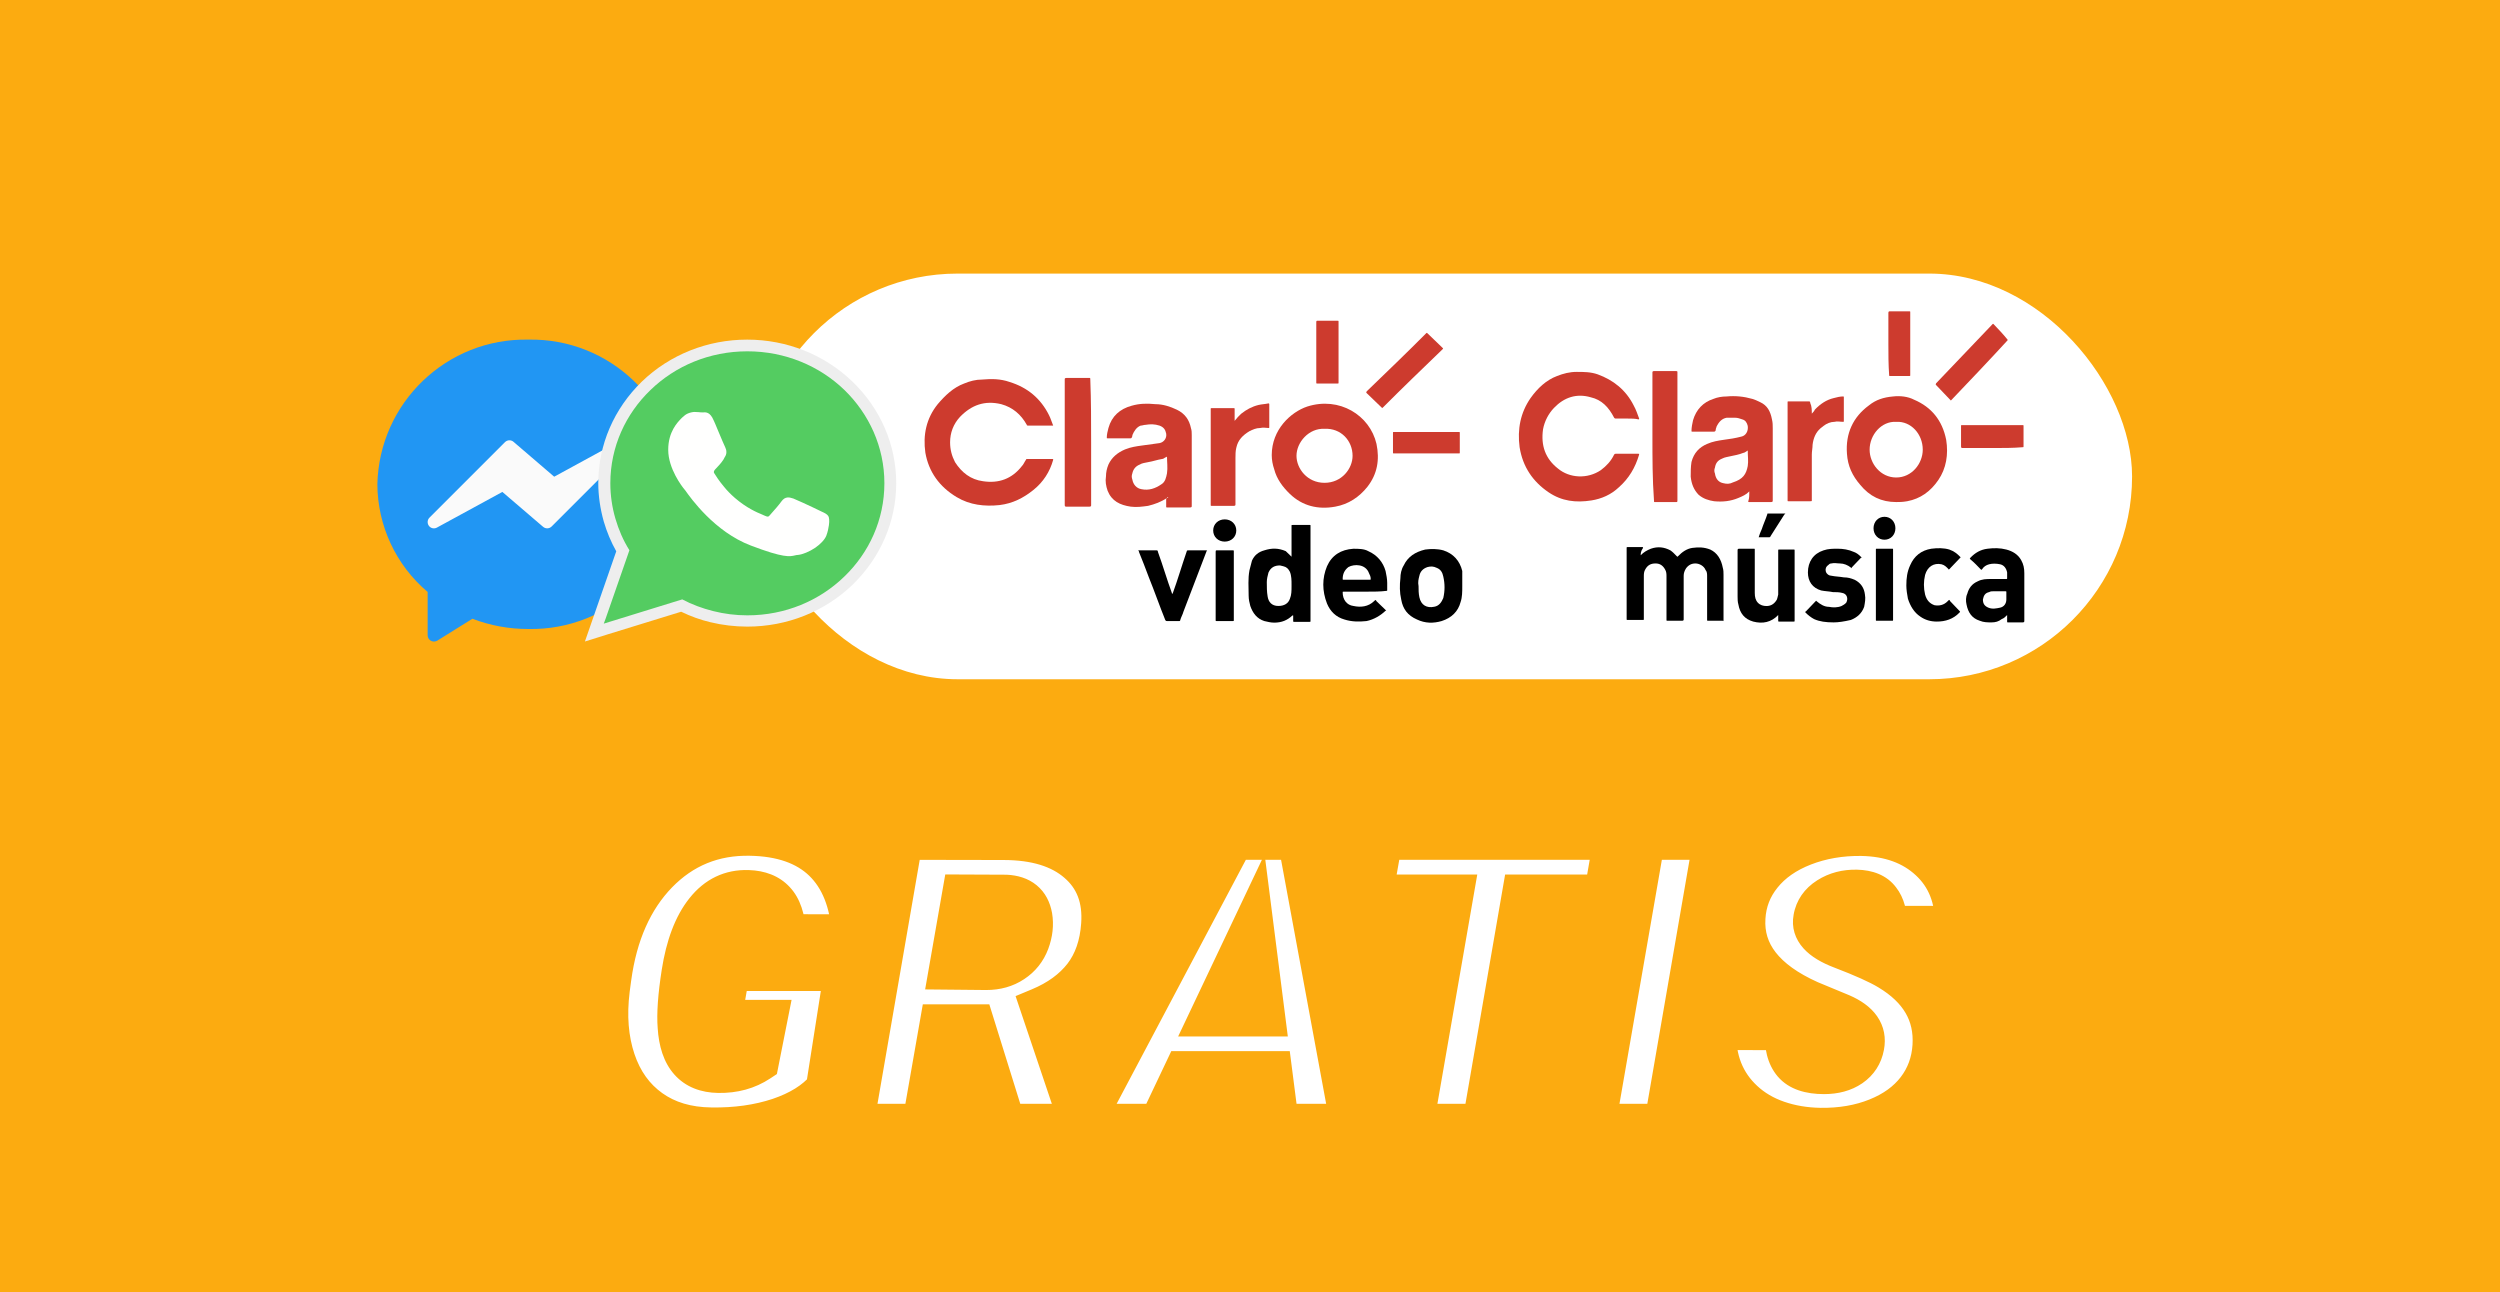 <svg width="265" height="137" viewBox="0 0 265 137" fill="none" xmlns="http://www.w3.org/2000/svg">
<rect width="265" height="137" fill="#FCAB10"/>
<g filter="url(#filter0_d)">
<path d="M85.419 111.329C84.298 112.642 82.664 113.66 80.518 114.385C78.371 115.096 75.992 115.431 73.381 115.39C70.879 115.362 68.767 114.733 67.044 113.503C65.321 112.272 64.091 110.557 63.352 108.355C62.614 106.154 62.416 103.673 62.758 100.911L62.922 99.681C63.551 95.046 65.178 91.375 67.803 88.668C70.441 85.961 73.668 84.642 77.482 84.71C80.818 84.765 83.382 85.66 85.173 87.397C86.964 89.133 87.962 91.642 88.167 94.923L81.44 94.902C81.345 93.303 80.948 92.134 80.251 91.395C79.567 90.657 78.59 90.268 77.318 90.227C75.432 90.158 73.873 90.903 72.643 92.462C71.412 94.007 70.571 96.222 70.12 99.106C69.737 101.567 69.601 103.481 69.71 104.849C69.915 108.144 71.398 109.812 74.16 109.853C75.828 109.88 77.291 109.477 78.549 108.643L79.472 103.987H74.611L75.473 99.045H87.347L85.419 111.329ZM101.395 104.459H97.498L95.652 115H88.639L93.807 85.141L104.348 85.161C107.725 85.161 110.322 85.954 112.141 87.54C113.973 89.112 114.793 91.266 114.602 94C114.451 96.16 113.829 97.951 112.735 99.373C111.642 100.781 110.11 101.896 108.142 102.716L112.161 114.651V115H104.676L101.395 104.459ZM98.441 98.901L102.543 98.942C103.664 98.942 104.635 98.669 105.455 98.122C106.289 97.575 106.884 96.83 107.239 95.887C107.595 94.93 107.697 94.007 107.547 93.118C107.273 91.601 106.303 90.801 104.635 90.719L99.877 90.698L98.441 98.901ZM132.956 109.422H123.42L120.774 115H113.043L128.854 85.141H135.458L140.975 115H133.674L132.956 109.422ZM126.045 103.864H132.238L130.926 93.569L126.045 103.864ZM167.922 90.698H159.227L155.022 115H147.988L152.213 90.698H143.661L144.646 85.141H168.886L167.922 90.698ZM174.3 115H167.286L172.475 85.141H179.468L174.3 115ZM195.73 106.92C196.031 105.375 195.197 104.179 193.229 103.331L189.865 101.937C185.148 99.817 182.906 96.933 183.139 93.282C183.234 91.614 183.809 90.131 184.861 88.832C185.914 87.519 187.37 86.501 189.229 85.776C191.089 85.052 193.119 84.703 195.32 84.731C198.273 84.785 200.646 85.647 202.437 87.314C204.241 88.982 205.13 91.218 205.103 94.02H198.13C198.171 92.872 197.925 91.956 197.392 91.272C196.872 90.575 196.011 90.213 194.808 90.186C193.632 90.158 192.593 90.432 191.69 91.006C190.788 91.58 190.255 92.353 190.091 93.323C189.831 94.69 190.843 95.811 193.126 96.686C195.423 97.561 197.091 98.314 198.13 98.942C201.397 100.897 202.929 103.536 202.724 106.858C202.614 108.581 202.061 110.092 201.062 111.391C200.064 112.689 198.677 113.694 196.899 114.405C195.136 115.116 193.153 115.458 190.952 115.431C189.339 115.403 187.842 115.15 186.461 114.672C185.08 114.193 183.897 113.496 182.913 112.58C180.917 110.734 179.96 108.308 180.042 105.3L187.076 105.32C186.994 106.852 187.288 108.014 187.958 108.807C188.628 109.586 189.756 109.976 191.342 109.976C192.518 109.976 193.495 109.709 194.274 109.176C195.067 108.629 195.553 107.877 195.73 106.92Z" fill="white"/>
<path d="M85.419 111.329L86.94 112.628L87.307 112.198L87.395 111.639L85.419 111.329ZM80.518 114.385L81.146 116.283L81.157 116.28L80.518 114.385ZM73.381 115.39L73.412 113.39L73.403 113.39L73.381 115.39ZM62.758 100.911L60.775 100.647L60.774 100.656L60.773 100.665L62.758 100.911ZM62.922 99.681L60.94 99.412L60.939 99.416L62.922 99.681ZM67.803 88.668L66.371 87.272L66.367 87.276L67.803 88.668ZM77.482 84.71L77.447 86.71L77.45 86.71L77.482 84.71ZM88.167 94.923L88.161 96.923L90.296 96.929L90.163 94.798L88.167 94.923ZM81.44 94.902L79.444 95.022L79.556 96.897L81.434 96.902L81.44 94.902ZM80.251 91.395L78.784 92.754L78.79 92.762L78.797 92.769L80.251 91.395ZM77.318 90.227L77.246 92.225L77.254 92.225L77.318 90.227ZM72.643 92.462L74.207 93.708L74.212 93.701L72.643 92.462ZM70.12 99.106L68.144 98.797L68.144 98.799L70.12 99.106ZM69.71 104.849L71.706 104.724L71.705 104.707L71.704 104.689L69.71 104.849ZM74.16 109.853L74.193 107.853L74.19 107.853L74.16 109.853ZM78.549 108.643L79.654 110.309L80.349 109.849L80.511 109.031L78.549 108.643ZM79.472 103.987L81.433 104.376L81.907 101.987H79.472V103.987ZM74.611 103.987L72.641 103.644L72.233 105.987H74.611V103.987ZM75.473 99.045V97.045H73.791L73.502 98.701L75.473 99.045ZM87.347 99.045L89.323 99.355L89.685 97.045H87.347V99.045ZM83.898 110.03C83.074 110.995 81.787 111.846 79.878 112.49L81.157 116.28C83.542 115.475 85.522 114.288 86.94 112.628L83.898 110.03ZM79.889 112.486C77.985 113.117 75.834 113.428 73.412 113.39L73.349 117.389C76.151 117.433 78.757 117.075 81.146 116.283L79.889 112.486ZM73.403 113.39C71.234 113.366 69.539 112.827 68.206 111.875L65.882 115.13C67.994 116.64 70.524 117.359 73.359 117.39L73.403 113.39ZM68.206 111.875C66.86 110.914 65.867 109.562 65.249 107.719L61.456 108.991C62.315 111.552 63.783 113.631 65.882 115.13L68.206 111.875ZM65.249 107.719C64.623 105.853 64.43 103.68 64.743 101.157L60.773 100.665C60.402 103.666 60.606 106.456 61.456 108.991L65.249 107.719ZM64.74 101.175L64.904 99.945L60.939 99.416L60.775 100.647L64.74 101.175ZM64.904 99.95C65.489 95.635 66.976 92.394 69.239 90.06L66.367 87.276C63.38 90.356 61.612 94.457 60.94 99.412L64.904 99.95ZM69.235 90.064C71.484 87.756 74.178 86.651 77.447 86.71L77.518 82.71C73.158 82.632 69.398 84.166 66.371 87.272L69.235 90.064ZM77.45 86.71C80.453 86.759 82.464 87.556 83.781 88.832L86.565 85.96C84.3 83.765 81.184 82.77 77.515 82.71L77.45 86.71ZM83.781 88.832C85.113 90.124 85.987 92.102 86.171 95.048L90.163 94.798C89.937 91.181 88.815 88.142 86.565 85.96L83.781 88.832ZM88.173 92.923L81.447 92.902L81.434 96.902L88.161 96.923L88.173 92.923ZM83.437 94.783C83.328 92.97 82.865 91.251 81.705 90.022L78.797 92.769C79.031 93.017 79.361 93.635 79.444 95.022L83.437 94.783ZM81.719 90.037C80.582 88.809 79.04 88.281 77.383 88.228L77.254 92.225C78.14 92.254 78.553 92.506 78.784 92.754L81.719 90.037ZM77.391 88.228C74.829 88.135 72.674 89.194 71.073 91.223L74.212 93.701C75.072 92.613 76.034 92.181 77.246 92.225L77.391 88.228ZM71.078 91.216C69.552 93.132 68.625 95.722 68.144 98.797L72.096 99.415C72.517 96.721 73.272 94.882 74.207 93.708L71.078 91.216ZM68.144 98.799C67.753 101.311 67.588 103.407 67.716 105.008L71.704 104.689C71.613 103.556 71.722 101.824 72.096 99.414L68.144 98.799ZM67.714 104.973C67.831 106.861 68.33 108.605 69.482 109.9C70.682 111.249 72.332 111.826 74.13 111.852L74.19 107.853C73.227 107.838 72.754 107.561 72.471 107.242C72.139 106.869 71.794 106.131 71.706 104.724L67.714 104.973ZM74.127 111.852C76.155 111.886 78.024 111.39 79.654 110.309L77.444 106.976C76.558 107.563 75.501 107.874 74.193 107.853L74.127 111.852ZM80.511 109.031L81.433 104.376L77.51 103.598L76.587 108.254L80.511 109.031ZM79.472 101.987H74.611V105.987H79.472V101.987ZM76.582 104.331L77.443 99.388L73.502 98.701L72.641 103.644L76.582 104.331ZM75.473 101.045H87.347V97.045H75.473V101.045ZM85.371 98.735L83.443 111.019L87.395 111.639L89.323 99.355L85.371 98.735ZM101.395 104.459L103.304 103.865L102.867 102.459H101.395V104.459ZM97.498 104.459V102.459H95.818L95.528 104.114L97.498 104.459ZM95.652 115V117H97.333L97.622 115.345L95.652 115ZM88.639 115L86.668 114.659L86.263 117H88.639V115ZM93.807 85.141L93.811 83.141L92.124 83.137L91.836 84.799L93.807 85.141ZM104.348 85.161L104.344 87.161H104.348V85.161ZM112.141 87.54L110.826 89.047L110.832 89.052L110.838 89.058L112.141 87.54ZM114.602 94L112.606 93.86L112.606 93.861L114.602 94ZM112.735 99.373L114.315 100.6L114.321 100.592L112.735 99.373ZM108.142 102.716L107.372 100.87L105.651 101.587L106.246 103.354L108.142 102.716ZM112.161 114.651H114.161V114.324L114.057 114.013L112.161 114.651ZM112.161 115V117H114.161V115H112.161ZM104.676 115L102.766 115.594L103.204 117H104.676V115ZM98.441 98.901L96.471 98.557L96.065 100.878L98.421 100.901L98.441 98.901ZM102.543 98.942L102.523 100.942L102.533 100.942H102.543V98.942ZM105.455 98.122L104.358 96.45L104.352 96.454L104.346 96.458L105.455 98.122ZM107.239 95.887L109.111 96.592L109.114 96.583L107.239 95.887ZM107.547 93.118L109.519 92.784L109.517 92.774L109.515 92.763L107.547 93.118ZM104.635 90.719L104.733 88.721L104.688 88.719L104.643 88.719L104.635 90.719ZM99.877 90.698L99.886 88.698L98.198 88.691L97.907 90.353L99.877 90.698ZM101.395 102.459H97.498V106.459H101.395V102.459ZM95.528 104.114L93.682 114.655L97.622 115.345L99.468 104.804L95.528 104.114ZM95.652 113H88.639V117H95.652V113ZM90.609 115.341L95.777 85.482L91.836 84.799L86.668 114.659L90.609 115.341ZM93.803 87.141L104.344 87.161L104.352 83.161L93.811 83.141L93.803 87.141ZM104.348 87.161C107.433 87.161 109.495 87.886 110.826 89.047L113.455 86.033C111.15 84.022 108.016 83.161 104.348 83.161V87.161ZM110.838 89.058C112.12 90.158 112.761 91.659 112.606 93.86L116.597 94.14C116.825 90.872 115.825 88.066 113.443 86.022L110.838 89.058ZM112.606 93.861C112.478 95.711 111.958 97.103 111.15 98.154L114.321 100.592C115.7 98.799 116.425 96.609 116.597 94.139L112.606 93.861ZM111.156 98.146C110.312 99.232 109.085 100.156 107.372 100.87L108.911 104.562C111.136 103.635 112.971 102.33 114.315 100.6L111.156 98.146ZM106.246 103.354L110.266 115.29L114.057 114.013L110.037 102.078L106.246 103.354ZM110.161 114.651V115H114.161V114.651H110.161ZM112.161 113H104.676V117H112.161V113ZM106.585 114.406L103.304 103.865L99.485 105.053L102.766 115.594L106.585 114.406ZM98.421 100.901L102.523 100.942L102.563 96.942L98.461 96.901L98.421 100.901ZM102.543 100.942C104.003 100.942 105.372 100.581 106.564 99.786L104.346 96.458C103.897 96.757 103.325 96.942 102.543 96.942V100.942ZM106.552 99.795C107.744 99.013 108.608 97.927 109.111 96.592L105.368 95.181C105.16 95.733 104.834 96.138 104.358 96.45L106.552 99.795ZM109.114 96.583C109.575 95.342 109.735 94.063 109.519 92.784L105.575 93.452C105.659 93.951 105.614 94.518 105.364 95.19L109.114 96.583ZM109.515 92.763C109.314 91.648 108.814 90.602 107.886 89.837C106.974 89.086 105.857 88.776 104.733 88.721L104.537 92.716C105.081 92.743 105.283 92.875 105.342 92.924C105.384 92.959 105.506 93.071 105.579 93.473L109.515 92.763ZM104.643 88.719L99.886 88.698L99.868 92.698L104.626 92.719L104.643 88.719ZM97.907 90.353L96.471 98.557L100.411 99.246L101.847 91.043L97.907 90.353ZM132.956 109.422L134.94 109.167L134.715 107.422H132.956V109.422ZM123.42 109.422V107.422H122.155L121.613 108.565L123.42 109.422ZM120.774 115V117H122.039L122.581 115.857L120.774 115ZM113.043 115L111.275 114.064L109.721 117H113.043V115ZM128.854 85.141V83.141H127.65L127.087 84.205L128.854 85.141ZM135.458 85.141L137.425 84.777L137.122 83.141H135.458V85.141ZM140.975 115V117H143.378L142.941 114.637L140.975 115ZM133.674 115L131.69 115.255L131.915 117H133.674V115ZM126.045 103.864L124.238 103.007L122.883 105.864H126.045V103.864ZM132.238 103.864V105.864H134.509L134.222 103.611L132.238 103.864ZM130.926 93.569L132.91 93.316L132.046 86.539L129.119 92.713L130.926 93.569ZM132.956 107.422H123.42V111.422H132.956V107.422ZM121.613 108.565L118.967 114.143L122.581 115.857L125.227 110.279L121.613 108.565ZM120.774 113H113.043V117H120.774V113ZM114.81 115.936L130.622 86.077L127.087 84.205L111.275 114.064L114.81 115.936ZM128.854 87.141H135.458V83.141H128.854V87.141ZM133.491 85.504L139.008 115.363L142.941 114.637L137.425 84.777L133.491 85.504ZM140.975 113H133.674V117H140.975V113ZM135.657 114.745L134.94 109.167L130.972 109.677L131.69 115.255L135.657 114.745ZM126.045 105.864H132.238V101.864H126.045V105.864ZM134.222 103.611L132.91 93.316L128.942 93.822L130.254 104.117L134.222 103.611ZM129.119 92.713L124.238 103.007L127.852 104.721L132.733 94.426L129.119 92.713ZM167.922 90.698V92.698H169.605L169.892 91.04L167.922 90.698ZM159.227 90.698V88.698H157.543L157.256 90.357L159.227 90.698ZM155.022 115V117H156.706L156.993 115.341L155.022 115ZM147.988 115L146.018 114.657L145.611 117H147.988V115ZM152.213 90.698L154.183 91.041L154.591 88.698H152.213V90.698ZM143.661 90.698L141.692 90.349L141.276 92.698H143.661V90.698ZM144.646 85.141V83.141H142.969L142.676 84.792L144.646 85.141ZM168.886 85.141L170.856 85.482L171.262 83.141H168.886V85.141ZM167.922 88.698H159.227V92.698H167.922V88.698ZM157.256 90.357L153.052 114.659L156.993 115.341L161.197 91.039L157.256 90.357ZM155.022 113H147.988V117H155.022V113ZM149.959 115.343L154.183 91.041L150.242 90.356L146.018 114.657L149.959 115.343ZM152.213 88.698H143.661V92.698H152.213V88.698ZM145.63 91.047L146.615 85.489L142.676 84.792L141.692 90.349L145.63 91.047ZM144.646 87.141H168.886V83.141H144.646V87.141ZM166.915 84.799L165.951 90.356L169.892 91.04L170.856 85.482L166.915 84.799ZM174.3 115V117H175.983L176.271 115.341L174.3 115ZM167.286 115L165.316 114.658L164.909 117H167.286V115ZM172.475 85.141V83.141H170.792L170.504 84.798L172.475 85.141ZM179.468 85.141L181.438 85.482L181.844 83.141H179.468V85.141ZM174.3 113H167.286V117H174.3V113ZM169.257 115.342L174.445 85.483L170.504 84.798L165.316 114.658L169.257 115.342ZM172.475 87.141H179.468V83.141H172.475V87.141ZM177.497 84.799L172.329 114.659L176.271 115.341L181.438 85.482L177.497 84.799ZM195.73 106.92L193.767 106.538L193.766 106.546L193.764 106.555L195.73 106.92ZM193.229 103.331L194.019 101.494L194.007 101.489L193.995 101.484L193.229 103.331ZM189.865 101.937L189.046 103.761L189.072 103.773L189.099 103.784L189.865 101.937ZM183.139 93.282L185.135 93.409L185.135 93.397L183.139 93.282ZM184.861 88.832L186.415 90.091L186.421 90.083L184.861 88.832ZM195.32 84.731L195.357 82.731L195.345 82.731L195.32 84.731ZM202.437 87.314L201.073 88.778L201.079 88.783L202.437 87.314ZM205.103 94.02V96.02H207.083L207.102 94.04L205.103 94.02ZM198.13 94.02L196.131 93.949L196.057 96.02H198.13V94.02ZM197.392 91.272L195.788 92.467L195.801 92.485L195.815 92.502L197.392 91.272ZM194.808 90.186L194.761 92.185L194.762 92.185L194.808 90.186ZM190.091 93.323L192.056 93.697L192.059 93.677L192.063 93.656L190.091 93.323ZM193.126 96.686L192.41 98.554L192.414 98.555L193.126 96.686ZM198.13 98.942L197.094 100.653L197.103 100.659L198.13 98.942ZM202.724 106.858L204.72 106.985L204.72 106.982L202.724 106.858ZM196.899 114.405L196.157 112.548L196.152 112.55L196.899 114.405ZM190.952 115.431L190.918 117.43L190.927 117.431L190.952 115.431ZM182.913 112.58L184.276 111.116L184.271 111.112L182.913 112.58ZM180.042 105.3L180.048 103.3L178.096 103.294L178.043 105.245L180.042 105.3ZM187.076 105.32L189.073 105.427L189.186 103.326L187.082 103.32L187.076 105.32ZM187.958 108.807L186.43 110.097L186.436 110.104L186.441 110.11L187.958 108.807ZM194.274 109.176L195.404 110.826L195.41 110.822L194.274 109.176ZM197.694 107.302C197.938 106.045 197.724 104.8 196.971 103.72C196.263 102.705 195.195 102 194.019 101.494L192.438 105.168C193.231 105.509 193.564 105.827 193.69 106.008C193.771 106.124 193.823 106.25 193.767 106.538L197.694 107.302ZM193.995 101.484L190.631 100.089L189.099 103.784L192.462 105.179L193.995 101.484ZM190.685 100.112C188.508 99.134 187.08 98.056 186.225 96.956C185.404 95.9 185.049 94.748 185.135 93.409L181.143 93.155C180.996 95.467 181.646 97.583 183.067 99.411C184.454 101.196 186.505 102.62 189.046 103.761L190.685 100.112ZM185.135 93.397C185.207 92.148 185.626 91.065 186.415 90.091L183.308 87.573C181.991 89.197 181.262 91.081 181.142 93.168L185.135 93.397ZM186.421 90.083C187.217 89.091 188.362 88.261 189.956 87.64L188.503 83.913C186.378 84.741 184.611 85.948 183.301 87.581L186.421 90.083ZM189.956 87.64C191.552 87.018 193.325 86.706 195.295 86.73L195.345 82.731C192.914 82.7 190.625 83.086 188.503 83.913L189.956 87.64ZM195.283 86.73C197.851 86.778 199.715 87.513 201.073 88.778L203.8 85.851C201.576 83.78 198.696 82.793 195.357 82.731L195.283 86.73ZM201.079 88.783C202.409 90.012 203.125 91.675 203.103 94.001L207.102 94.04C207.134 90.76 206.074 87.953 203.794 85.846L201.079 88.783ZM205.103 92.02H198.13V96.02H205.103V92.02ZM200.129 94.092C200.181 92.628 199.874 91.203 198.969 90.042L195.815 92.502C195.976 92.71 196.161 93.116 196.131 93.949L200.129 94.092ZM198.995 90.078C197.98 88.715 196.421 88.222 194.853 88.186L194.762 92.185C195.601 92.204 195.764 92.435 195.788 92.467L198.995 90.078ZM194.854 88.186C193.323 88.15 191.886 88.511 190.617 89.319L192.764 92.693C193.299 92.353 193.94 92.166 194.761 92.185L194.854 88.186ZM190.617 89.319C189.283 90.167 188.386 91.409 188.119 92.99L192.063 93.656C192.124 93.296 192.293 92.993 192.764 92.693L190.617 89.319ZM188.126 92.95C187.868 94.306 188.286 95.55 189.17 96.529C189.979 97.426 191.136 98.066 192.41 98.554L193.842 94.819C192.832 94.432 192.343 94.074 192.14 93.85C192.052 93.753 192.045 93.71 192.049 93.724C192.055 93.743 192.047 93.745 192.056 93.697L188.126 92.95ZM192.414 98.555C194.688 99.422 196.216 100.122 197.094 100.653L199.165 97.231C197.965 96.505 196.158 95.701 193.838 94.817L192.414 98.555ZM197.103 100.659C198.517 101.505 199.441 102.43 199.999 103.392C200.549 104.339 200.808 105.43 200.727 106.735L204.72 106.982C204.844 104.964 204.44 103.075 203.459 101.384C202.486 99.707 201.01 98.335 199.157 97.226L197.103 100.659ZM200.728 106.732C200.642 108.08 200.219 109.206 199.477 110.172L202.648 112.609C203.902 110.978 204.586 109.082 204.72 106.985L200.728 106.732ZM199.477 110.172C198.732 111.141 197.658 111.948 196.157 112.548L197.642 116.262C199.696 115.441 201.397 114.238 202.648 112.609L199.477 110.172ZM196.152 112.55C194.669 113.148 192.955 113.455 190.977 113.431L190.927 117.431C193.352 117.461 195.602 117.084 197.647 116.26L196.152 112.55ZM190.986 113.431C189.562 113.407 188.277 113.185 187.116 112.782L185.806 116.562C187.406 117.116 189.115 117.4 190.918 117.43L190.986 113.431ZM187.116 112.782C185.975 112.387 185.039 111.826 184.276 111.116L181.551 114.044C182.756 115.166 184.185 116 185.806 116.562L187.116 112.782ZM184.271 111.112C182.746 109.702 181.973 107.855 182.041 105.354L178.043 105.245C177.947 108.76 179.088 111.767 181.555 114.049L184.271 111.112ZM180.036 107.3L187.07 107.32L187.082 103.32L180.048 103.3L180.036 107.3ZM185.079 105.213C184.983 107.014 185.304 108.764 186.43 110.097L189.486 107.516C189.272 107.263 189.006 106.689 189.073 105.427L185.079 105.213ZM186.441 110.11C187.658 111.526 189.49 111.976 191.342 111.976V107.976C190.022 107.976 189.598 107.646 189.475 107.503L186.441 110.11ZM191.342 111.976C192.821 111.976 194.218 111.638 195.404 110.826L193.145 107.525C192.772 107.78 192.214 107.976 191.342 107.976V111.976ZM195.41 110.822C196.644 109.971 197.424 108.756 197.697 107.285L193.764 106.555C193.682 106.998 193.491 107.286 193.139 107.529L195.41 110.822Z" fill="#FCAB10"/>
</g>
<rect x="80" y="29" width="146" height="43" rx="21.5" fill="white"/>
<path d="M172.507 44.367C172.093 44.367 171.679 44.367 171.265 44.367C171.182 44.367 171.182 44.367 171.099 44.281C170.519 43.153 169.774 42.372 168.615 42.111C167.124 41.677 165.799 42.111 164.722 43.239C164.142 43.847 163.728 44.628 163.563 45.495C163.314 47.231 163.811 48.619 165.136 49.66C166.379 50.702 168.283 50.789 169.691 49.834C170.271 49.4 170.768 48.88 171.099 48.185C171.182 48.099 171.182 48.099 171.265 48.099C172.093 48.099 172.838 48.099 173.666 48.099C173.749 48.099 173.749 48.099 173.749 48.185C173.335 49.574 172.673 50.702 171.596 51.656C170.768 52.437 169.774 52.871 168.697 53.045C167.041 53.305 165.55 53.132 164.142 52.177C162.486 51.049 161.41 49.487 161.078 47.404C160.83 45.495 161.161 43.76 162.238 42.198C162.983 41.157 163.894 40.289 165.053 39.855C165.716 39.595 166.379 39.421 167.124 39.421C167.869 39.421 168.615 39.421 169.36 39.682C171.016 40.289 172.341 41.33 173.17 42.979C173.418 43.413 173.584 43.934 173.749 44.367C173.749 44.454 173.749 44.454 173.666 44.454C173.335 44.367 172.921 44.367 172.507 44.367Z" fill="#CD3B2E"/>
<path d="M185.426 52.09C185.095 52.437 184.681 52.611 184.267 52.784C183.439 53.132 182.61 53.218 181.699 53.132C181.12 53.045 180.54 52.871 180.043 52.437C179.546 51.917 179.298 51.309 179.215 50.528C179.215 50.008 179.215 49.487 179.298 48.966C179.546 48.012 180.126 47.404 180.954 47.057C181.534 46.797 182.114 46.71 182.693 46.623C183.356 46.537 183.935 46.45 184.598 46.276C185.012 46.19 185.343 45.756 185.261 45.148C185.178 44.801 185.012 44.541 184.681 44.454C184.432 44.367 184.184 44.281 183.935 44.281C183.604 44.281 183.356 44.281 183.024 44.281C182.528 44.367 182.196 44.714 181.948 45.235C181.948 45.322 181.865 45.409 181.865 45.582C181.865 45.669 181.782 45.756 181.699 45.756C180.954 45.756 180.209 45.756 179.381 45.756C179.298 45.756 179.298 45.756 179.298 45.669C179.298 45.322 179.381 44.888 179.463 44.541C179.795 43.413 180.54 42.632 181.617 42.285C182.031 42.111 182.528 42.025 183.024 42.025C183.935 41.938 184.846 42.025 185.757 42.285C186.006 42.371 186.254 42.458 186.586 42.632C187.331 42.979 187.662 43.586 187.828 44.454C187.911 44.801 187.911 45.062 187.911 45.409C187.911 47.925 187.911 50.528 187.911 53.045C187.911 53.132 187.911 53.218 187.745 53.218C187 53.218 186.254 53.218 185.426 53.218C185.343 53.218 185.261 53.218 185.343 53.045C185.426 52.784 185.426 52.437 185.426 52.09ZM185.261 47.752C185.095 47.838 184.929 48.012 184.764 48.012C184.35 48.185 183.853 48.272 183.439 48.359C183.107 48.446 182.859 48.446 182.528 48.619C182.114 48.793 181.865 49.053 181.782 49.574C181.699 49.747 181.699 50.008 181.782 50.181C181.865 50.789 182.196 51.136 182.693 51.222C183.024 51.309 183.356 51.309 183.687 51.136C184.764 50.789 185.095 50.268 185.261 49.4C185.343 48.88 185.261 48.359 185.261 47.752Z" fill="#CD3B2E"/>
<path d="M200.996 53.218C199.422 53.218 198.18 52.611 197.186 51.396C196.358 50.441 195.861 49.4 195.778 48.099C195.613 45.929 196.441 44.194 198.097 42.979C198.843 42.372 199.671 42.111 200.665 42.025C201.41 41.938 202.238 42.025 202.901 42.372C204.723 43.153 205.882 44.541 206.296 46.623C206.545 48.185 206.296 49.661 205.468 50.875C204.64 52.09 203.563 52.871 202.155 53.132C201.658 53.218 201.327 53.218 200.996 53.218ZM200.996 44.715C199.422 44.628 198.18 46.103 198.18 47.665C198.18 49.14 199.34 50.615 200.996 50.615C202.652 50.615 203.812 49.14 203.812 47.665C203.812 46.016 202.569 44.628 200.996 44.715Z" fill="#CD3B2E"/>
<path d="M173.915 58.858C174.246 58.511 174.577 58.338 174.991 58.164C175.737 57.904 176.399 57.991 177.062 58.338C177.31 58.511 177.476 58.685 177.724 58.945C177.807 59.032 177.807 59.032 177.89 58.945C178.304 58.511 178.801 58.164 179.381 58.078C180.043 57.991 180.623 57.991 181.285 58.251C182.031 58.598 182.445 59.292 182.611 60.16C182.693 60.42 182.693 60.681 182.693 60.941C182.693 62.503 182.693 64.152 182.693 65.714C182.693 65.8 182.693 65.887 182.611 65.8C182.114 65.8 181.534 65.8 181.037 65.8C180.954 65.8 180.954 65.8 180.954 65.714C180.954 64.152 180.954 62.677 180.954 61.115C180.954 60.854 180.954 60.594 180.789 60.42C180.623 59.987 180.126 59.726 179.712 59.726C179.298 59.726 178.967 59.9 178.718 60.247C178.552 60.507 178.47 60.767 178.47 61.028C178.47 62.59 178.47 64.065 178.47 65.627C178.47 65.714 178.47 65.8 178.304 65.8C177.807 65.8 177.227 65.8 176.73 65.8C176.648 65.8 176.648 65.8 176.648 65.714C176.648 64.152 176.648 62.677 176.648 61.115C176.648 60.854 176.648 60.594 176.482 60.334C176.234 59.9 175.902 59.726 175.488 59.726C174.991 59.726 174.66 59.9 174.412 60.334C174.246 60.594 174.246 60.854 174.246 61.115C174.246 62.59 174.246 64.152 174.246 65.627C174.246 65.714 174.246 65.714 174.163 65.714C173.583 65.714 173.087 65.714 172.507 65.714C172.424 65.714 172.424 65.714 172.424 65.627C172.424 63.11 172.424 60.594 172.424 58.078C172.424 57.991 172.424 57.991 172.507 57.991C173.004 57.991 173.583 57.991 174.08 57.991C174.163 57.991 174.163 57.991 174.163 58.078C173.915 58.425 173.915 58.685 173.915 58.858Z" fill="black"/>
<path d="M192.052 43.847C192.217 43.673 192.3 43.586 192.383 43.413C192.963 42.805 193.625 42.371 194.37 42.198C194.702 42.111 195.033 42.024 195.364 42.024C195.447 42.024 195.447 42.024 195.447 42.111C195.447 42.979 195.447 43.76 195.447 44.628C195.447 44.714 195.447 44.714 195.364 44.714C195.033 44.714 194.784 44.628 194.453 44.714C194.039 44.714 193.625 44.888 193.294 45.148C193.211 45.235 193.045 45.322 192.963 45.409C192.466 45.842 192.217 46.45 192.134 47.144C192.134 47.491 192.052 47.838 192.052 48.185C192.052 49.834 192.052 51.396 192.052 53.045C192.052 53.131 192.052 53.131 191.886 53.131C191.141 53.131 190.395 53.131 189.567 53.131C189.484 53.131 189.484 53.131 189.484 53.045C189.484 49.574 189.484 46.103 189.484 42.632C189.484 42.545 189.484 42.545 189.567 42.545C190.312 42.545 191.058 42.545 191.72 42.545C191.803 42.545 191.886 42.545 191.886 42.719C192.052 43.066 192.052 43.5 192.052 43.847Z" fill="#CD3B2E"/>
<path d="M175.157 46.276C175.157 44.02 175.157 41.764 175.157 39.508C175.157 39.421 175.157 39.334 175.322 39.334C176.068 39.334 176.813 39.334 177.641 39.334C177.724 39.334 177.807 39.334 177.807 39.421C177.807 43.934 177.807 48.532 177.807 53.045C177.807 53.132 177.807 53.218 177.724 53.218C176.979 53.218 176.151 53.218 175.405 53.218C175.322 53.218 175.322 53.218 175.322 53.045C175.157 50.789 175.157 48.532 175.157 46.276Z" fill="#CD3B2E"/>
<path d="M212.756 65.193C212.59 65.366 212.425 65.54 212.176 65.627C211.845 65.887 211.514 65.974 211.1 65.974C210.685 65.974 210.271 65.974 209.857 65.8C209.029 65.54 208.615 64.933 208.449 64.065C208.367 63.718 208.367 63.284 208.532 62.937C208.698 62.329 209.029 61.895 209.609 61.635C210.106 61.375 210.52 61.375 211.1 61.375C211.596 61.375 212.176 61.375 212.673 61.375C212.756 61.375 212.756 61.375 212.756 61.288C212.756 61.114 212.756 60.854 212.756 60.681C212.673 60.247 212.425 59.9 212.01 59.813C211.596 59.726 211.182 59.726 210.851 59.813C210.52 59.9 210.271 60.073 210.106 60.334C210.023 60.42 210.023 60.42 209.94 60.334C209.609 59.986 209.278 59.639 208.863 59.292C208.781 59.206 208.781 59.206 208.863 59.119C209.36 58.598 209.94 58.251 210.685 58.164C211.348 58.078 212.01 58.078 212.673 58.251C213.336 58.425 213.915 58.772 214.247 59.379C214.495 59.813 214.578 60.247 214.578 60.767C214.578 62.416 214.578 64.065 214.578 65.8C214.578 65.887 214.578 65.974 214.412 65.974C213.915 65.974 213.418 65.974 212.839 65.974C212.756 65.974 212.756 65.974 212.756 65.887C212.756 65.627 212.756 65.453 212.756 65.193ZM212.673 63.024C212.673 62.937 212.673 62.85 212.673 62.763C212.673 62.676 212.673 62.676 212.59 62.676C212.176 62.676 211.679 62.676 211.265 62.676C211.1 62.676 211.017 62.676 210.851 62.763C210.437 62.85 210.271 63.11 210.189 63.544C210.189 63.978 210.354 64.238 210.768 64.412C211.182 64.585 211.596 64.499 212.01 64.412C212.425 64.325 212.673 63.978 212.673 63.544C212.673 63.284 212.673 63.11 212.673 63.024Z" fill="black"/>
<path d="M188.49 65.193C187.745 65.974 186.834 66.147 185.84 65.887C184.929 65.627 184.432 65.019 184.267 64.065C184.184 63.805 184.184 63.458 184.184 63.197C184.184 61.548 184.184 59.987 184.184 58.338C184.184 58.251 184.184 58.164 184.35 58.164C184.846 58.164 185.426 58.164 185.923 58.164C186.006 58.164 186.006 58.164 186.006 58.251C186.006 59.813 186.006 61.288 186.006 62.85C186.006 63.284 186.089 63.631 186.337 63.891C186.586 64.152 186.917 64.239 187.248 64.239C187.662 64.239 187.993 64.065 188.242 63.718C188.408 63.544 188.408 63.284 188.49 63.024C188.49 62.763 188.49 62.59 188.49 62.329C188.49 61.028 188.49 59.639 188.49 58.338C188.49 58.251 188.49 58.251 188.573 58.251C189.07 58.251 189.65 58.251 190.147 58.251C190.23 58.251 190.23 58.251 190.23 58.338C190.23 60.854 190.23 63.371 190.23 65.8C190.23 65.887 190.23 65.887 190.147 65.887C189.65 65.887 189.07 65.887 188.573 65.887C188.49 65.887 188.49 65.887 188.49 65.8C188.49 65.54 188.49 65.367 188.49 65.193Z" fill="black"/>
<path d="M194.37 65.974C193.542 65.974 192.88 65.887 192.3 65.627C191.969 65.453 191.638 65.193 191.389 64.933C191.306 64.846 191.306 64.846 191.389 64.846C191.72 64.499 192.134 64.065 192.466 63.718C192.466 63.718 192.549 63.631 192.549 63.718C192.963 64.065 193.377 64.325 193.874 64.325C194.288 64.412 194.785 64.412 195.199 64.239C195.364 64.152 195.53 64.065 195.696 63.891C195.944 63.458 195.778 62.937 195.281 62.85C194.95 62.763 194.619 62.763 194.288 62.763C193.874 62.676 193.46 62.676 193.045 62.59C192.134 62.329 191.638 61.635 191.638 60.681C191.638 59.553 192.217 58.685 193.294 58.338C193.791 58.164 194.288 58.164 194.785 58.164C195.364 58.164 195.944 58.251 196.524 58.511C196.772 58.598 197.021 58.772 197.269 59.032C197.352 59.032 197.352 59.119 197.269 59.119C196.938 59.466 196.607 59.813 196.275 60.16C196.275 60.247 196.192 60.247 196.192 60.16C195.861 59.9 195.447 59.726 195.033 59.726C194.702 59.726 194.453 59.639 194.122 59.726C193.956 59.726 193.874 59.813 193.791 59.9C193.542 60.073 193.46 60.334 193.542 60.594C193.625 60.854 193.874 61.028 194.122 61.028C194.536 61.115 194.95 61.115 195.447 61.201C195.861 61.201 196.192 61.288 196.607 61.462C197.269 61.809 197.6 62.329 197.683 63.024C197.766 63.458 197.683 63.891 197.6 64.325C197.352 65.019 196.855 65.453 196.192 65.714C195.447 65.887 194.867 65.974 194.37 65.974Z" fill="black"/>
<path d="M202.072 62.069C202.072 61.288 202.155 60.594 202.486 59.9C202.901 58.945 203.646 58.338 204.723 58.164C205.385 58.078 206.048 58.078 206.627 58.251C207.124 58.425 207.455 58.685 207.787 59.032C207.87 59.119 207.787 59.119 207.787 59.119C207.373 59.553 207.041 59.9 206.627 60.334C206.545 60.42 206.545 60.334 206.545 60.334C206.296 60.073 206.13 59.9 205.799 59.813C204.971 59.639 204.308 60.073 204.06 60.941C203.894 61.635 203.894 62.329 204.06 63.024C204.226 63.631 204.557 63.978 205.054 64.152C205.551 64.238 206.048 64.152 206.462 63.718C206.627 63.544 206.627 63.544 206.71 63.718C207.041 64.065 207.373 64.412 207.704 64.759C207.787 64.846 207.787 64.846 207.704 64.933C207.041 65.627 206.213 65.887 205.302 65.887C204.64 65.887 204.06 65.713 203.563 65.366C202.901 64.933 202.486 64.238 202.238 63.457C202.155 63.024 202.072 62.503 202.072 62.069Z" fill="black"/>
<path d="M206.793 42.458C206.71 42.458 206.71 42.458 206.793 42.458C206.213 41.851 205.716 41.33 205.22 40.81C205.137 40.723 205.22 40.723 205.22 40.636C206.131 39.682 207.042 38.727 207.953 37.773C209.029 36.645 210.106 35.517 211.182 34.388C211.265 34.302 211.265 34.302 211.348 34.388C211.845 34.909 212.342 35.43 212.756 35.95C212.839 36.037 212.839 36.037 212.756 36.124C210.851 38.206 208.863 40.289 206.793 42.458C206.793 42.458 206.793 42.372 206.793 42.458Z" fill="#CD3B2E"/>
<path d="M211.265 47.491C210.189 47.491 209.112 47.491 208.035 47.491C207.952 47.491 207.87 47.491 207.87 47.318C207.87 46.623 207.87 45.929 207.87 45.148C207.87 45.062 207.87 45.062 207.952 45.062C210.106 45.062 212.259 45.062 214.412 45.062C214.495 45.062 214.495 45.062 214.495 45.148C214.495 45.843 214.495 46.537 214.495 47.318C214.495 47.404 214.495 47.404 214.412 47.404C213.418 47.491 212.342 47.491 211.265 47.491Z" fill="#CD3B2E"/>
<path d="M200.168 36.471C200.168 35.343 200.168 34.302 200.168 33.173C200.168 33 200.25 33 200.333 33C200.996 33 201.658 33 202.404 33C202.486 33 202.486 33 202.486 33.087C202.486 35.343 202.486 37.512 202.486 39.768C202.486 39.855 202.486 39.855 202.404 39.855C201.741 39.855 201.079 39.855 200.333 39.855C200.25 39.855 200.25 39.855 200.25 39.768C200.168 38.64 200.168 37.512 200.168 36.471Z" fill="#CD3B2E"/>
<path d="M198.843 61.982C198.843 60.767 198.843 59.466 198.843 58.251C198.843 58.164 198.843 58.164 198.925 58.164C199.505 58.164 200.002 58.164 200.582 58.164C200.665 58.164 200.665 58.164 200.665 58.251C200.665 60.767 200.665 63.284 200.665 65.714C200.665 65.8 200.665 65.8 200.582 65.8C200.002 65.8 199.505 65.8 198.925 65.8C198.843 65.8 198.843 65.8 198.843 65.714C198.843 64.499 198.843 63.284 198.843 61.982Z" fill="black"/>
<path d="M199.754 57.21C199.091 57.21 198.594 56.689 198.594 55.995C198.594 55.301 199.091 54.78 199.754 54.78C200.416 54.78 200.913 55.301 200.913 55.995C200.913 56.689 200.416 57.21 199.754 57.21Z" fill="black"/>
<path d="M186.42 56.95C186.503 56.689 186.586 56.429 186.751 56.082C186.917 55.561 187.165 55.041 187.331 54.52C187.331 54.433 187.331 54.433 187.414 54.433C187.994 54.433 188.656 54.433 189.236 54.433C189.236 54.433 189.236 54.52 189.153 54.52C188.656 55.301 188.159 56.082 187.662 56.863C187.662 56.95 187.579 56.95 187.497 56.95C187.165 56.95 186.751 56.95 186.42 56.95Z" fill="black"/>
<g clip-path="url(#clip0)">
<path d="M56 35.999C47.35 35.831 40.2 42.687 40 51.337C40.025 55.737 41.969 59.906 45.331 62.749V67.337C45.331 67.706 45.631 68.005 46 68.005C46.125 68.005 46.25 67.968 46.356 67.906L50.075 65.587C51.969 66.312 53.981 66.68 56.006 66.674C64.656 66.843 71.806 59.987 72.006 51.343C71.8 42.687 64.65 35.831 56 35.999Z" fill="#2196F3"/>
<path d="M66.531 46.938C66.331 46.669 65.969 46.594 65.675 46.75L58.744 50.531L54.431 46.831C54.169 46.606 53.775 46.619 53.525 46.869L45.525 54.869C45.263 55.131 45.269 55.55 45.525 55.812C45.731 56.019 46.056 56.069 46.312 55.925L53.25 52.144L57.569 55.844C57.831 56.069 58.225 56.056 58.475 55.806L66.475 47.806C66.706 47.569 66.731 47.2 66.531 46.938Z" fill="#FAFAFA"/>
</g>
<path d="M72.202 64.843L64.37 67.256L62 68L65.323 58.438C64.766 57.446 64.324 56.386 63.999 55.281C63.627 53.951 63.418 52.575 63.418 51.199C63.418 47.14 65.091 43.307 68.042 40.443C71.017 37.579 75.014 36 79.197 36C83.38 36 87.377 37.579 90.352 40.443C93.35 43.329 95 47.185 95 51.222C95 55.281 93.327 59.115 90.375 61.979C87.401 64.843 83.403 66.421 79.22 66.421C77.896 66.421 76.571 66.264 75.27 65.948C74.224 65.7 73.178 65.316 72.202 64.843Z" fill="#EEEEEE"/>
<path d="M93.745 51.222C93.745 47.366 92.118 43.87 89.492 41.322C86.866 38.796 83.241 37.24 79.22 37.24C75.2 37.24 71.575 38.796 68.949 41.345C66.323 43.87 64.696 47.366 64.696 51.222C64.696 52.507 64.882 53.77 65.23 54.965C65.579 56.161 66.067 57.288 66.718 58.326L64.208 65.542L63.999 66.106L64.58 65.925L72.318 63.535C73.341 64.076 74.433 64.482 75.595 64.775C76.757 65.068 77.966 65.226 79.22 65.226C83.241 65.226 86.866 63.67 89.492 61.122C92.118 58.596 93.745 55.101 93.745 51.222Z" fill="#54CC61"/>
<path d="M76.873 47.411C76.803 47.276 76.432 46.419 76.106 45.629C75.897 45.111 75.688 44.637 75.642 44.547C75.27 43.667 74.828 43.69 74.503 43.712C74.48 43.712 74.456 43.712 74.433 43.712C74.317 43.712 74.201 43.712 74.085 43.69C73.945 43.69 73.782 43.667 73.643 43.667C73.457 43.667 73.201 43.712 72.922 43.825C72.713 43.915 72.528 44.051 72.318 44.254C72.295 44.276 72.272 44.299 72.249 44.321C71.807 44.772 70.831 45.765 70.831 47.681C70.831 49.688 72.318 51.605 72.551 51.876C72.551 51.876 72.597 51.921 72.644 51.989C73.201 52.778 75.734 56.364 79.592 57.829C83.078 59.16 83.729 59.002 84.287 58.867C84.38 58.844 84.472 58.822 84.589 58.822C85.053 58.777 85.797 58.483 86.425 58.055C86.936 57.694 87.401 57.243 87.587 56.792C87.749 56.364 87.819 55.98 87.865 55.664C87.935 55.191 87.889 54.83 87.796 54.695C87.656 54.492 87.424 54.379 87.075 54.221C87.006 54.199 86.959 54.154 86.889 54.131C86.657 54.018 85.82 53.612 85.123 53.297C84.659 53.094 84.263 52.913 84.101 52.846C83.868 52.778 83.682 52.71 83.473 52.733C83.241 52.755 83.032 52.868 82.823 53.161C82.73 53.297 82.544 53.522 82.358 53.748C82.056 54.108 81.707 54.492 81.568 54.65C81.498 54.717 81.451 54.763 81.405 54.763C81.335 54.763 81.219 54.74 81.08 54.672C80.987 54.627 80.894 54.582 80.778 54.537C80.22 54.312 79.127 53.838 77.896 52.778C77.454 52.395 77.059 51.989 76.734 51.583C76.199 50.951 75.851 50.388 75.711 50.162C75.595 49.982 75.734 49.846 75.828 49.734C75.944 49.621 76.106 49.44 76.246 49.283C76.316 49.215 76.385 49.125 76.455 49.035C76.641 48.809 76.734 48.651 76.827 48.448C76.85 48.403 76.873 48.38 76.897 48.335C76.989 48.155 77.013 47.975 76.989 47.794C76.989 47.681 76.92 47.546 76.873 47.411Z" fill="#FFFFFE"/>
<g clip-path="url(#clip1)">
<path d="M111.638 45.116C111.55 45.116 111.55 45.116 111.55 45.116C110.676 45.116 109.802 45.116 109.015 45.116C108.928 45.116 108.84 45.116 108.84 45.032C108.228 43.937 107.354 43.179 106.13 42.842C104.382 42.421 102.983 42.926 101.759 44.19C101.059 44.947 100.71 45.874 100.71 46.884C100.71 47.642 100.885 48.316 101.234 48.989C101.934 50.084 102.895 50.842 104.207 51.011C105.868 51.263 107.267 50.758 108.316 49.41C108.49 49.242 108.578 48.989 108.753 48.737C108.753 48.653 108.84 48.653 108.928 48.653C109.802 48.653 110.676 48.653 111.55 48.653C111.638 48.653 111.638 48.653 111.638 48.737C111.288 50 110.589 51.095 109.54 51.937C108.49 52.779 107.354 53.368 105.955 53.537C104.382 53.705 102.808 53.537 101.409 52.695C99.573 51.6 98.437 50 98.087 47.979C97.825 46.126 98.174 44.358 99.398 42.842C100.185 41.916 101.059 41.074 102.196 40.653C102.808 40.4 103.42 40.232 104.119 40.232C105.081 40.147 106.043 40.147 107.004 40.484C108.928 41.074 110.326 42.253 111.201 44.021C111.375 44.358 111.463 44.695 111.638 45.116Z" fill="#CD3B2E"/>
<path d="M123.79 52.695C123.702 52.695 123.702 52.779 123.702 52.779C123.09 53.2 122.391 53.453 121.692 53.621C121.08 53.705 120.468 53.789 119.856 53.705C118.719 53.537 117.845 53.116 117.408 52.021C117.233 51.516 117.146 51.011 117.233 50.505C117.233 50.084 117.321 49.663 117.495 49.242C117.845 48.484 118.457 47.979 119.244 47.642C119.856 47.389 120.468 47.305 121.08 47.221C121.692 47.137 122.304 47.053 122.916 46.968C123.353 46.884 123.702 46.463 123.615 45.958C123.528 45.537 123.353 45.284 122.916 45.116C122.391 44.947 121.954 44.947 121.429 45.032C121.255 45.032 121.08 45.116 120.905 45.116C120.468 45.284 120.206 45.705 120.031 46.126V46.211C119.943 46.463 119.943 46.463 119.768 46.463C118.982 46.463 118.195 46.463 117.408 46.463C117.321 46.463 117.321 46.463 117.321 46.379C117.321 46.042 117.408 45.705 117.495 45.368C117.845 44.105 118.719 43.347 119.943 43.011C120.817 42.758 121.604 42.758 122.479 42.842C123.265 42.842 124.052 43.095 124.752 43.432C125.626 43.853 126.063 44.526 126.238 45.368C126.325 45.621 126.325 45.874 126.325 46.126C126.325 48.653 126.325 51.095 126.325 53.621C126.325 53.705 126.325 53.789 126.15 53.789C125.363 53.789 124.489 53.789 123.702 53.789C123.615 53.789 123.615 53.789 123.615 53.705C123.615 53.453 123.615 53.116 123.615 52.863C123.877 52.695 123.877 52.695 123.79 52.695ZM123.702 48.4C123.615 48.484 123.528 48.484 123.528 48.484C123.44 48.568 123.265 48.653 123.178 48.653C122.653 48.737 122.216 48.905 121.692 48.989C121.342 49.074 121.08 49.074 120.817 49.242C120.38 49.41 120.118 49.747 120.031 50.168C119.943 50.421 119.943 50.59 120.031 50.842C120.118 51.347 120.468 51.768 120.992 51.853C121.779 52.021 122.479 51.768 123.09 51.347C123.528 51.095 123.615 50.59 123.702 50.168C123.79 49.579 123.702 48.989 123.702 48.4Z" fill="#CD3B2E"/>
<path d="M134.805 48.232C134.805 45.537 136.816 43.684 138.564 43.095C141.974 42 145.209 44.021 145.908 47.053C146.258 48.737 145.995 50.253 144.946 51.6C144.072 52.695 142.936 53.453 141.537 53.705C139.701 54.042 138.04 53.621 136.728 52.358C135.942 51.6 135.33 50.758 135.067 49.747C134.893 49.242 134.805 48.737 134.805 48.232ZM140.4 45.453C138.739 45.368 137.428 46.884 137.428 48.316C137.428 49.663 138.564 51.179 140.4 51.179C142.236 51.179 143.373 49.663 143.373 48.316C143.373 46.716 142.149 45.368 140.4 45.453Z" fill="#CD3B2E"/>
<path d="M136.903 59.011C136.903 58.926 136.903 58.926 136.903 58.842C136.903 57.832 136.903 56.737 136.903 55.726C136.903 55.642 136.903 55.642 137.078 55.642C137.69 55.642 138.215 55.642 138.827 55.642C138.914 55.642 138.914 55.642 138.914 55.726C138.914 59.095 138.914 62.463 138.914 65.832C138.914 65.916 138.914 65.916 138.827 65.916C138.302 65.916 137.69 65.916 137.166 65.916C137.078 65.916 137.078 65.916 137.078 65.832C137.078 65.663 137.078 65.495 137.078 65.242H136.991C136.466 65.747 135.854 66 135.067 66C134.718 66 134.368 65.916 134.018 65.832C133.232 65.579 132.794 64.99 132.532 64.232C132.445 63.895 132.357 63.558 132.357 63.137C132.357 62.211 132.27 61.368 132.445 60.442C132.532 60.105 132.62 59.768 132.707 59.432C132.969 58.842 133.406 58.505 134.018 58.337C134.805 58.084 135.505 58.084 136.291 58.421C136.554 58.674 136.729 58.842 136.903 59.011ZM136.903 62.126C136.903 62.042 136.903 62.042 136.903 61.958C136.903 61.537 136.903 61.032 136.729 60.611C136.554 60.274 136.379 60.105 136.029 60.021C135.942 60.021 135.767 59.937 135.679 59.937C135.155 59.937 134.718 60.105 134.456 60.695C134.368 61.032 134.281 61.368 134.281 61.705C134.281 62.211 134.281 62.716 134.368 63.221C134.456 63.81 134.805 64.232 135.505 64.232C136.117 64.232 136.554 63.979 136.729 63.474C136.903 63.053 136.903 62.632 136.903 62.126Z" fill="black"/>
<path d="M130.871 44.611C131.133 44.274 131.308 44.105 131.571 43.853C132.095 43.432 132.707 43.095 133.406 42.926C133.756 42.842 134.106 42.842 134.456 42.758C134.543 42.758 134.543 42.842 134.543 42.842C134.543 43.347 134.543 43.937 134.543 44.442C134.543 44.695 134.543 45.032 134.543 45.284C134.543 45.368 134.543 45.368 134.456 45.368C134.193 45.368 133.931 45.284 133.581 45.368C133.144 45.368 132.794 45.537 132.445 45.705C131.745 46.126 131.221 46.632 131.046 47.474C130.959 47.81 130.959 48.232 130.959 48.568C130.959 50.168 130.959 51.853 130.959 53.453C130.959 53.537 130.959 53.621 130.784 53.621C129.997 53.621 129.21 53.621 128.423 53.621C128.336 53.621 128.336 53.621 128.336 53.537C128.336 50.168 128.336 46.8 128.336 43.347C128.336 43.263 128.336 43.263 128.423 43.263C129.21 43.263 129.997 43.263 130.784 43.263C130.871 43.263 130.871 43.263 130.871 43.347C130.871 43.853 130.871 44.19 130.871 44.611Z" fill="#CD3B2E"/>
<path d="M115.66 46.884C115.66 49.074 115.66 51.347 115.66 53.537C115.66 53.621 115.66 53.705 115.485 53.705C114.698 53.705 113.911 53.705 113.037 53.705C112.949 53.705 112.862 53.705 112.862 53.537C112.862 49.074 112.862 44.695 112.862 40.232C112.862 40.147 112.862 40.063 113.037 40.063C113.824 40.063 114.698 40.063 115.485 40.063C115.572 40.063 115.572 40.063 115.572 40.232C115.66 42.505 115.66 44.695 115.66 46.884Z" fill="#CD3B2E"/>
<path d="M144.771 62.716C143.985 62.716 143.198 62.716 142.411 62.716C142.324 62.716 142.324 62.716 142.324 62.8C142.324 63.558 142.761 64.147 143.46 64.232C144.247 64.4 145.034 64.316 145.646 63.726C145.821 63.558 145.821 63.558 145.908 63.726C146.258 64.063 146.52 64.316 146.87 64.653C146.957 64.737 146.957 64.737 146.87 64.737C146.345 65.242 145.646 65.663 144.859 65.832C144.072 65.916 143.285 65.916 142.498 65.663C141.624 65.41 141.012 64.821 140.663 63.979C140.138 62.632 140.138 61.284 140.663 60.021C141.187 58.842 142.149 58.253 143.46 58.168C143.985 58.168 144.597 58.168 145.034 58.421C145.995 58.842 146.607 59.6 146.87 60.526C146.957 60.947 147.044 61.368 147.044 61.789C147.044 62.042 147.044 62.295 147.044 62.547C147.044 62.632 147.044 62.632 146.957 62.632C146.345 62.716 145.558 62.716 144.771 62.716ZM143.81 61.453C144.247 61.453 144.771 61.453 145.209 61.453C145.296 61.453 145.296 61.453 145.296 61.368C145.296 61.116 145.209 60.947 145.121 60.779C144.771 59.768 143.548 59.768 142.936 60.105C142.498 60.442 142.324 60.863 142.324 61.368C142.324 61.453 142.324 61.453 142.411 61.453C142.848 61.453 143.373 61.453 143.81 61.453Z" fill="black"/>
<path d="M155 62.126C155 62.716 155 63.305 154.825 63.81C154.563 64.821 153.863 65.495 152.814 65.832C151.94 66.084 151.066 66.084 150.192 65.663C149.23 65.242 148.705 64.568 148.531 63.558C148.356 62.8 148.356 62.042 148.443 61.284C148.443 60.863 148.531 60.358 148.793 59.937C149.23 59.011 150.017 58.505 151.066 58.253C151.678 58.168 152.377 58.168 152.989 58.337C154.038 58.674 154.738 59.432 155 60.526C155 61.116 155 61.621 155 62.126ZM150.367 62.126C150.367 62.547 150.367 62.884 150.454 63.305C150.629 64.147 151.241 64.484 152.028 64.316C152.552 64.232 152.814 63.81 152.989 63.389C153.164 62.632 153.164 61.874 152.989 61.116C152.902 60.695 152.727 60.358 152.29 60.19C151.94 60.021 151.678 60.021 151.328 60.105C150.804 60.274 150.541 60.611 150.454 61.032C150.367 61.368 150.279 61.705 150.367 62.126Z" fill="black"/>
<path d="M120.643 58.337C120.905 58.337 121.167 58.337 121.342 58.337C121.779 58.337 122.129 58.337 122.566 58.337C122.653 58.337 122.741 58.337 122.741 58.505C123.265 59.937 123.702 61.453 124.227 62.884V62.968C124.314 62.968 124.227 62.884 124.314 62.884C124.839 61.453 125.276 59.937 125.801 58.421C125.801 58.337 125.888 58.337 125.975 58.337C126.587 58.337 127.199 58.337 127.811 58.337C127.986 58.337 127.986 58.337 127.899 58.421C127.112 60.526 126.238 62.716 125.451 64.821C125.364 65.158 125.189 65.41 125.101 65.747C125.101 65.832 125.014 65.832 125.014 65.832C124.577 65.832 124.14 65.832 123.702 65.832C123.615 65.832 123.615 65.832 123.528 65.747C122.916 64.232 122.391 62.716 121.779 61.2C121.429 60.274 121.08 59.347 120.73 58.505C120.73 58.421 120.73 58.421 120.643 58.337Z" fill="black"/>
<path d="M146.52 43.263C146.52 43.179 146.432 43.179 146.52 43.263C145.908 42.674 145.383 42.168 144.859 41.663C144.771 41.579 144.859 41.579 144.859 41.495L144.946 41.41C147.044 39.389 149.143 37.368 151.153 35.347C151.241 35.263 151.241 35.263 151.328 35.347C151.853 35.853 152.377 36.358 152.902 36.863C152.989 36.947 152.989 36.947 152.902 37.032C150.804 39.053 148.705 41.074 146.52 43.263C146.52 43.179 146.607 43.179 146.52 43.263Z" fill="#CD3B2E"/>
<path d="M151.241 45.789C152.377 45.789 153.514 45.789 154.65 45.789C154.738 45.789 154.738 45.789 154.738 45.874C154.738 46.547 154.738 47.305 154.738 47.979C154.738 48.063 154.738 48.063 154.65 48.063C152.377 48.063 150.017 48.063 147.744 48.063C147.656 48.063 147.656 48.063 147.656 47.979C147.656 47.305 147.656 46.547 147.656 45.874C147.656 45.789 147.656 45.789 147.744 45.789C148.968 45.789 150.104 45.789 151.241 45.789Z" fill="#CD3B2E"/>
<path d="M139.526 37.368C139.526 36.274 139.526 35.179 139.526 34.168C139.526 34.084 139.526 34 139.613 34C140.313 34 141.012 34 141.799 34C141.886 34 141.886 34 141.886 34.084C141.886 36.274 141.886 38.379 141.886 40.568C141.886 40.653 141.886 40.653 141.799 40.653C141.1 40.653 140.313 40.653 139.613 40.653C139.526 40.653 139.526 40.653 139.526 40.568C139.526 39.558 139.526 38.463 139.526 37.368Z" fill="#CD3B2E"/>
<path d="M128.86 62.126C128.86 60.947 128.86 59.684 128.86 58.505C128.86 58.421 128.86 58.337 128.948 58.337C129.56 58.337 130.084 58.337 130.696 58.337C130.784 58.337 130.784 58.337 130.784 58.421C130.784 60.863 130.784 63.305 130.784 65.747C130.784 65.832 130.784 65.832 130.696 65.832C130.084 65.832 129.56 65.832 128.948 65.832C128.86 65.832 128.86 65.832 128.86 65.747C128.86 64.568 128.86 63.305 128.86 62.126Z" fill="black"/>
<path d="M128.598 56.232C128.598 55.558 129.123 55.053 129.822 55.053C130.521 55.053 131.046 55.558 131.046 56.232C131.046 56.905 130.521 57.41 129.822 57.41C129.123 57.41 128.598 56.905 128.598 56.232Z" fill="black"/>
</g>
<defs>
<filter id="filter0_d" x="60.596" y="82.707" width="148.508" height="38.725" filterUnits="userSpaceOnUse" color-interpolation-filters="sRGB">
<feFlood flood-opacity="0" result="BackgroundImageFix"/>
<feColorMatrix in="SourceAlpha" type="matrix" values="0 0 0 0 0 0 0 0 0 0 0 0 0 0 0 0 0 0 127 0"/>
<feOffset dx="2" dy="4"/>
<feColorMatrix type="matrix" values="0 0 0 0 0.839 0 0 0 0 0.573 0 0 0 0 0.055 0 0 0 1 0"/>
<feBlend mode="normal" in2="BackgroundImageFix" result="effect1_dropShadow"/>
<feBlend mode="normal" in="SourceGraphic" in2="effect1_dropShadow" result="shape"/>
</filter>
<clipPath id="clip0">
<rect width="32" height="32" fill="white" transform="translate(40 36)"/>
</clipPath>
<clipPath id="clip1">
<rect width="57" height="32" fill="white" transform="translate(98 34)"/>
</clipPath>
</defs>
</svg>
